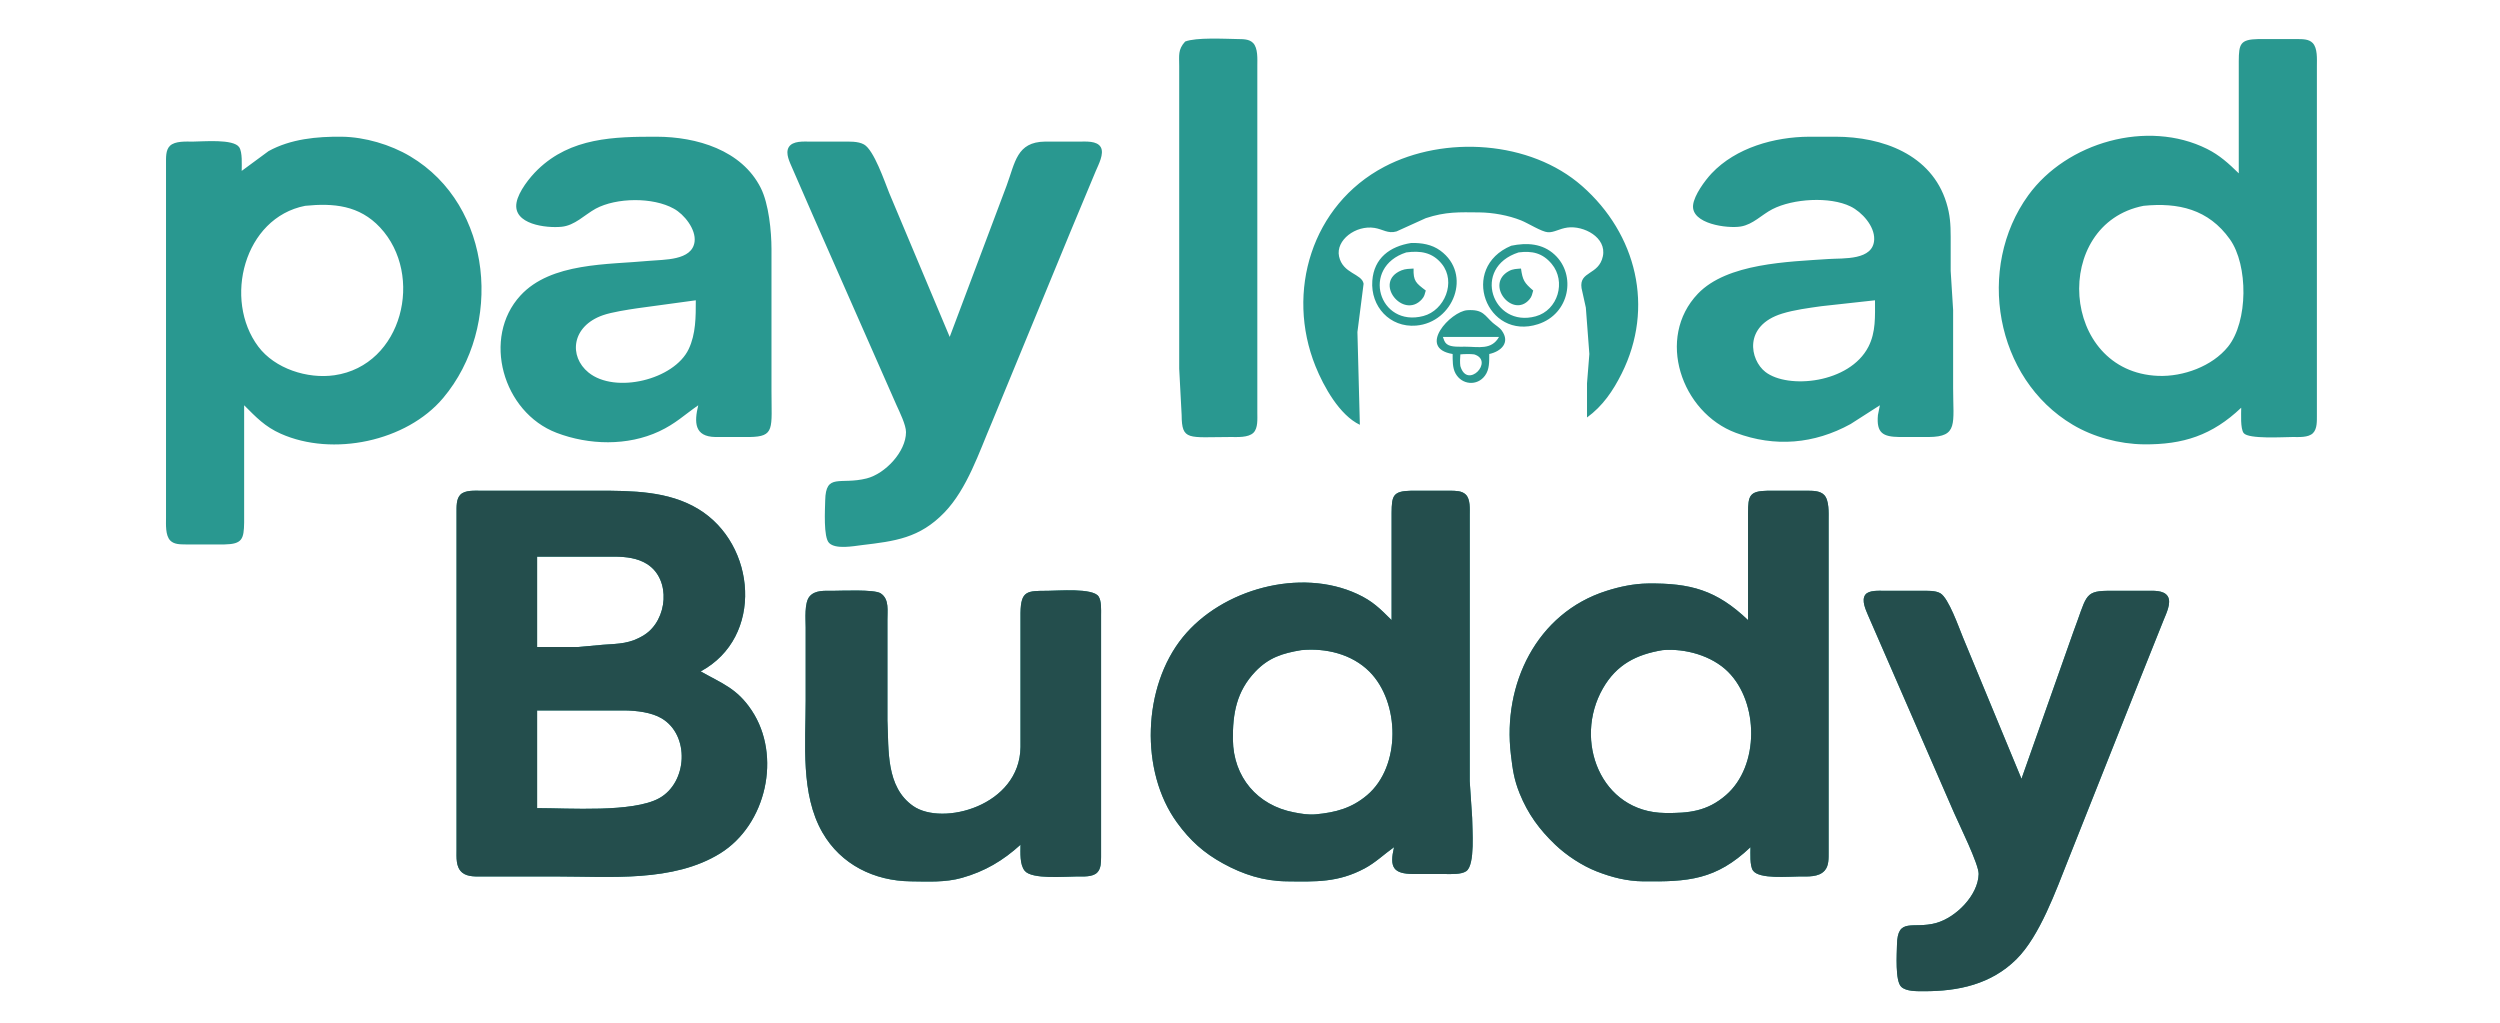 <?xml version="1.0" encoding="UTF-8" standalone="no"?>
<!DOCTYPE svg PUBLIC "-//W3C//DTD SVG 1.1//EN" "http://www.w3.org/Graphics/SVG/1.1/DTD/svg11.dtd">
<svg width="100%" height="100%" viewBox="0 0 1024 419" version="1.1" xmlns="http://www.w3.org/2000/svg" xmlns:xlink="http://www.w3.org/1999/xlink" xml:space="preserve" xmlns:serif="http://www.serif.com/" style="fill-rule:evenodd;clip-rule:evenodd;">
    <g id="Auswahl" transform="matrix(1,0,0,1,0,0)">
        <path d="M485.43,17.02C489.92,15.25 501.67,15.91 507,16C509.13,16.04 511.65,15.95 513.26,17.6C515.32,19.71 515,24.23 515,27L515,169C514.99,171.53 515.34,175.36 513.4,177.26C511.29,179.32 506.77,179 504,179C486.65,179.03 484.07,180.66 484,170L483,151L483,27C483.01,22.73 482.41,20.33 485.43,17.02ZM917,71L917,25C917.05,18.04 917.57,16.14 925,16L941,16C943.13,16.04 945.65,15.95 947.26,17.6C949.32,19.71 949,24.23 949,27L949,170C948.98,172.35 949.19,175.61 947.4,177.4C945.48,179.32 941.54,178.99 939,179C935.33,179.01 921.03,179.94 919.02,177.4C917.6,175.6 918,169.41 918,167C906.13,178.29 894.22,182.18 878,182C868.11,181.88 857.5,179.04 849,173.98C817.13,155.04 809.31,109.65 830.78,80C846.52,58.27 879.61,48.8 904,60.99C909.2,63.59 912.9,66.99 917,71ZM99,70L110,61.9C119.07,56.89 129.85,55.89 140,56C149.4,56.11 159.94,59.22 168,64.02C202.06,84.26 206.07,133.79 181.54,162.99C166.5,180.88 136.23,187.12 115,177.65C108.52,174.76 104.91,170.9 100,166L100,214C99.9,220.84 99.18,222.86 92,223L76,223C73.87,222.96 71.35,223.05 69.74,221.4C67.68,219.29 68,214.77 68,212L68,67C68.02,64.66 67.79,61.51 69.6,59.74C71.71,57.68 76.23,58 79,58C83.17,57.99 95.64,56.8 97.98,60.31C99.34,62.35 99,67.49 99,70ZM286,166C280.19,170.03 276.72,173.53 270,176.68C257.05,182.74 241.23,182.34 228,177.29C205.87,168.86 197.31,138.29 213.18,121.04C225.71,107.43 249.03,108.45 266,106.83C271.9,106.27 283.51,106.81 284.5,99C285.15,93.91 280.21,87.74 276,85.47C267.47,80.7 252.52,80.9 244,85.47C239.35,88.04 235.46,92.36 230,92.89C223.75,93.5 209.99,91.93 211.57,83C212.39,78.41 216.99,72.62 220.29,69.44C233.85,56.35 251.46,55.97 269,56C285.23,56.03 303.81,61.42 311.62,77C314.89,83.51 315.99,94.7 316,102L316,160C316,175.6 317.5,178.85 307,179L293,179C284.39,178.84 284.31,172.99 286,166ZM770,166L758,173.69C743.1,181.87 727.02,183.27 711,177.29C688.65,168.95 678.18,138.38 695.46,120.3C707.44,107.77 732.52,107.22 749,106.09C754.99,105.68 767.42,106.78 767.67,98C767.83,92.55 762.61,86.82 758,84.57C749.46,80.38 734.36,81.38 726,85.67C721.54,87.95 718.08,91.94 713,92.78C707.52,93.68 692.65,91.72 693.49,83.98C693.94,79.91 698.34,73.94 701.09,71.01C711.03,60.48 726.84,56.07 741,56L752,56C770.92,56.03 791.12,63.19 797.23,83C798.76,87.97 798.99,91.88 799,97L799,111L800,127L800,159C800,173.62 802.15,178.92 790,179L778,179C771.28,178.9 768.52,177.42 769.2,170L770,166ZM389,138L412.32,76C415.83,66.51 416.45,58.16 428,58L442,58C444.7,58.01 449.35,57.56 450.89,60.31C452.36,62.96 449.92,67.48 448.85,70L438.42,95L406.28,173C401.04,185.2 396.18,200.21 386.83,209.91C376.65,220.48 366.51,221.66 353,223.28C349.55,223.7 342.3,225.1 339.6,222.4C337.21,220.02 337.94,208.64 338,205C338.22,193.55 344.11,198.71 355,195.96C362.5,194.06 371.09,185.1 371.1,177C371.1,174.06 368.5,168.79 367.23,166L359.3,148L332.86,88L324.58,69C323.56,66.58 321.56,62.87 323.06,60.31C324.69,57.57 329.25,58.01 332,58L345,58C347.78,58 351.42,57.79 353.89,59.17C357.95,61.44 362.32,74.32 364.2,79L389,138ZM557,174C548.67,170.05 542.2,158.37 538.82,150C526.55,119.56 537.31,83.95 567,68.32C591.56,55.39 626.8,57.55 648,76.18C670.38,95.86 677.74,126 664.24,153C660.69,160.1 656.5,166.3 650.04,171L650.04,157L651,145L649.56,126L647.8,118.02C646.73,110.95 654.87,112.8 656.53,105C658.18,97.2 648.61,92.3 642,93.21C638.65,93.68 636.55,95.28 634,95.12C631.44,94.96 626,91.46 623,90.26C617.85,88.2 611.54,87.07 606,87C597.63,86.91 592.15,86.67 584,89.36L572,94.8C568.46,95.81 566.4,93.89 563,93.35C555.29,92.13 547.07,98.39 548.47,105C549.99,112.17 557.84,112.04 558.53,116.22L556,136L557,174ZM125,84.3C99.9,89.21 91.39,122.75 105.79,141.96C112.6,151.05 125.98,155.29 137,153.7C164.92,149.67 173.87,112.64 155.68,93.17C147.18,84.08 136.65,83.14 125,84.3ZM878,84.3C840.18,91.7 843.78,152.38 884,153.96C894.19,154.36 906.12,150.06 912.61,141.99C920.85,131.73 920.92,108.62 913.36,98C904.61,85.69 892.23,82.88 878,84.3ZM578,99.53C582.23,99.43 586.44,100.08 589.96,102.65C603.12,112.26 595.34,132.14 580,133.37C569.3,134.23 561.33,125.54 562.1,115C562.78,105.66 569.36,100.9 578,99.53ZM619,100.65C625.38,99.33 631.8,99.67 636.81,104.34C645.74,112.65 642.97,128.57 630,132.78C608.9,139.62 597.53,109.66 619,100.65ZM576,103.39C557.25,109.44 564.82,134.23 583,129.44C591.72,127.15 596.52,115.48 590.57,108.1C586.67,103.28 581.74,102.63 576,103.39ZM622,103.39C602.67,109.62 611.24,134.42 629,129.57C638.18,127.06 641.57,115.28 635.58,108.1C631.81,103.58 627.54,102.69 622,103.39ZM584,119C583.54,120.46 583.54,121.3 582.41,122.57C574.82,131.08 562.22,115.55 574.04,110.74C575.63,110.09 577.32,110.1 579,110C578.85,115.13 579.96,115.94 584,119ZM628,119C627.55,120.47 627.51,121.41 626.41,122.69C619.61,130.56 608.06,116.5 618.06,111.02C619.72,110.11 621.2,110.15 623,110C623.67,114.78 624.34,115.86 628,119ZM285,123L261,126.27C257.13,126.84 250.55,127.86 247,129.1C234.01,133.62 232.93,145.99 241.05,152.58C251.96,161.43 276.12,155.54 282.08,143C285.04,136.77 285,129.73 285,123ZM768,123L746,125.42C740.84,126.15 734.96,126.91 730,128.44C713.92,133.39 716.77,147.45 723.11,152.35C732.32,159.48 757.6,157.07 765.32,142C768.39,136 768,129.51 768,123ZM595,145C580.22,142.55 594.24,127.52 601,127.06C607.53,126.62 608.14,129.29 611.43,132.21C612.62,133.26 614.2,134.11 615.14,135.41C618.71,140.38 614.8,143.95 610,145C609.97,148.02 610.15,151.28 608.26,153.85C605.06,158.24 598.76,157.67 596.17,152.94C594.88,150.58 595.03,147.62 595,145ZM614,138L591,138C591.49,139.21 591.54,140.1 592.72,141.01C594.35,142.26 597.99,142 600,142C605.65,142.01 610.91,143.48 614,138ZM598.16,145.16C598.02,146.35 597.97,148.69 598.16,149.94C600.99,159.72 612.24,147.79 603.85,145.16C602.59,144.94 599.43,145.01 598.16,145.16ZM287,275C295.82,280.02 301.86,281.91 307.9,291C320.24,309.57 313.9,337.81 295,349.53C275.78,361.46 249.81,359 228,359L198,359C195.23,358.99 191.56,359.29 189.31,357.4C186.62,355.13 187.01,351.18 187,348L187,210C187.02,207.65 186.81,204.39 188.6,202.6C190.52,200.68 194.46,201.01 197,201L245,201C258.82,201 273.74,201.07 286,208.48C309.9,222.93 312.94,261.07 287,275ZM570,254L570,210C570.05,203.04 570.57,201.14 578,201L594,201C596.14,201.04 598.77,200.96 600.4,202.6C602.32,204.52 601.99,208.46 602,211L602,320L603,335C603.01,339.59 604.3,354.26 600.57,356.83C598.52,358.24 594.45,358 592,358L579,358C570.58,357.94 569.08,355.22 571,347C566.9,349.9 563.47,353.28 559,355.68C548.07,361.54 538.89,361.14 527,361C517.58,360.89 509.2,358.19 501,353.69C493.05,349.33 487.51,344.33 482.16,337C466.76,315.9 468.06,281.19 484.47,261C500.48,241.29 532.59,232.43 556,243.32C562.26,246.23 565.2,249.24 570,254ZM716,254L716,210C716.05,203.04 716.57,201.14 724,201L740,201C742.34,201.04 745.42,200.91 747.18,202.74C749.29,204.94 749,210.11 749,213L749,349C748.98,351.53 749.18,354.53 747.4,356.57C744.96,359.38 740.38,358.99 737,359C732.74,359.01 720.51,360.19 718.02,356.57C716.65,354.58 717,349.47 717,347C702.84,360.47 691.39,361.21 673,361C666.35,360.92 660.18,359.35 654,356.93C648.04,354.6 641.61,350.37 637,345.96C630.49,339.74 625.84,333.38 622.45,325C620.1,319.18 619.58,315.1 618.85,309C615.43,280.43 629.26,251.16 658,242.03C663.49,240.28 669.23,239.07 675,239C692.45,238.8 703.1,241.7 716,254ZM220,265L237,265L247,264.09C253.43,263.64 258.14,263.74 263.98,260.01C273.42,253.97 275.04,237.3 264.98,231C261.11,228.58 256.46,228.06 252,228L220,228L220,265ZM418,346C410.82,352.53 403.36,356.93 394,359.57C387.17,361.5 380.03,361.08 373,361C358.14,360.82 344.45,354.17 336.88,341C327.85,325.31 330,304.59 330,287L330,257C330,253.59 329.39,246.94 331.6,244.31C333.87,241.62 337.82,242.01 341,242C344.8,241.99 358.1,241.34 360.7,243.02C364.41,245.42 363.41,250.36 363.49,254L363.49,295.13C364.08,307.09 362.79,322.32 374.04,330.15C385.99,338.46 417.7,330.17 418,306L418,251C418.13,241.87 420.82,242.01 429,242C433.36,241.99 447.6,240.75 449.98,244.31C451.21,246.16 451,249.81 451,252L451,351C450.96,353.14 451.04,355.77 449.4,357.4C447.48,359.32 443.54,358.99 441,359C436.25,359.01 422.7,360.28 419.74,356.69C417.6,354.09 418,349.22 418,346ZM828,319L849.19,259C854.65,244.65 853.56,242.13 863,242L879,242C881.75,242.01 886.31,241.57 887.94,244.31C889.5,246.95 887.23,251.42 886.2,254L876.2,279L847.2,352C842.12,364.71 835.53,383.36 825.91,392.91C815.56,403.18 802.07,406.06 788,406C785.3,405.99 780.81,406.17 778.74,404.18C776.19,401.72 776.94,390.71 777,387C777.22,375.48 783.49,380.68 793,378.07C801.13,375.85 810.25,366.73 810.46,358C810.56,354.04 802.47,337.72 800.42,333L773.42,271L765.15,252C764.22,249.75 762.34,245.88 764.04,243.6C765.5,241.63 769.78,242 772,242L787,242C789.37,242 792.72,241.8 794.79,243.02C798.14,245 802.32,256.95 803.99,261L828,319ZM533,266.29C525.41,267.55 519.7,269.3 514.18,275.09C506.44,283.22 504.88,292.32 505,303C505.18,318.26 514.98,329.87 530,332.74C533.08,333.33 535.85,333.83 539,333.54C547.09,332.78 553.64,331.05 559.99,325.67C573.87,313.91 573.45,287.64 560.91,275.09C553.65,267.84 542.99,265.35 533,266.29ZM681,266.29C670.28,268.07 662.15,272.17 656.53,282C644.39,303.24 655.57,332.69 682,333C691.7,333.11 699.22,332.38 706.96,325.67C720.7,313.77 720.45,287.77 707.82,275.18C701.16,268.54 690.22,265.5 681,266.29ZM220,331C232.97,331 259.2,332.9 269.99,326.96C281.58,320.57 282.65,301.12 271,294.23C266.86,291.78 260.75,291.06 256,291L220,291L220,331Z" style="fill:rgb(41,152,144);fill-rule:nonzero;stroke:black;stroke-opacity:0;stroke-width:1px;"/>
    </g>
    <g id="Auswahl1" serif:id="Auswahl" transform="matrix(1,0,0,1,0,0)">
        <g id="Ebene1">
            <path id="Auswahl2" serif:id="Auswahl" d="M287,275C295.82,280.02 301.86,281.91 307.9,291C320.24,309.57 313.9,337.81 295,349.53C275.78,361.46 249.81,359 228,359L198,359C195.23,358.99 191.56,359.29 189.31,357.4C186.62,355.13 187.01,351.18 187,348L187,210C187.02,207.65 186.81,204.39 188.6,202.6C190.52,200.68 194.46,201.01 197,201L245,201C258.82,201 273.74,201.07 286,208.48C309.9,222.93 312.94,261.07 287,275ZM570,254L570,210C570.05,203.04 570.57,201.14 578,201L594,201C596.14,201.04 598.77,200.96 600.4,202.6C602.32,204.52 601.99,208.46 602,211L602,320L603,335C603.01,339.59 604.3,354.26 600.57,356.83C598.52,358.24 594.45,358 592,358L579,358C570.58,357.94 569.08,355.22 571,347C566.9,349.9 563.47,353.28 559,355.68C548.07,361.54 538.89,361.14 527,361C517.58,360.89 509.2,358.19 501,353.69C493.05,349.33 487.51,344.33 482.16,337C466.76,315.9 468.06,281.19 484.47,261C500.48,241.29 532.59,232.43 556,243.32C562.26,246.23 565.2,249.24 570,254ZM716,254L716,210C716.05,203.04 716.57,201.14 724,201L740,201C742.34,201.04 745.42,200.91 747.18,202.74C749.29,204.94 749,210.11 749,213L749,349C748.98,351.53 749.18,354.53 747.4,356.57C744.96,359.38 740.38,358.99 737,359C732.74,359.01 720.51,360.19 718.02,356.57C716.65,354.58 717,349.47 717,347C702.84,360.47 691.39,361.21 673,361C666.35,360.92 660.18,359.35 654,356.93C648.04,354.6 641.61,350.37 637,345.96C630.49,339.74 625.84,333.38 622.45,325C620.1,319.18 619.58,315.1 618.85,309C615.43,280.43 629.26,251.16 658,242.03C663.49,240.28 669.23,239.07 675,239C692.45,238.8 703.1,241.7 716,254ZM220,265L237,265L247,264.09C253.43,263.64 258.14,263.74 263.98,260.01C273.42,253.97 275.04,237.3 264.98,231C261.11,228.58 256.46,228.06 252,228L220,228L220,265ZM418,346C410.82,352.53 403.36,356.93 394,359.57C387.17,361.5 380.03,361.08 373,361C358.14,360.82 344.45,354.17 336.88,341C327.85,325.31 330,304.59 330,287L330,257C330,253.59 329.39,246.94 331.6,244.31C333.87,241.62 337.82,242.01 341,242C344.8,241.99 358.1,241.34 360.7,243.02C364.41,245.42 363.41,250.36 363.49,254L363.49,295.13C364.08,307.09 362.79,322.32 374.04,330.15C385.99,338.46 417.7,330.17 418,306L418,251C418.13,241.87 420.82,242.01 429,242C433.36,241.99 447.6,240.75 449.98,244.31C451.21,246.16 451,249.81 451,252L451,351C450.96,353.14 451.04,355.77 449.4,357.4C447.48,359.32 443.54,358.99 441,359C436.25,359.01 422.7,360.28 419.74,356.69C417.6,354.09 418,349.22 418,346ZM828,319L849.19,259C854.65,244.65 853.56,242.13 863,242L879,242C881.75,242.01 886.31,241.57 887.94,244.31C889.5,246.95 887.23,251.42 886.2,254L876.2,279L847.2,352C842.12,364.71 835.53,383.36 825.91,392.91C815.56,403.18 802.07,406.06 788,406C785.3,405.99 780.81,406.17 778.74,404.18C776.19,401.72 776.94,390.71 777,387C777.22,375.48 783.49,380.68 793,378.07C801.13,375.85 810.25,366.73 810.46,358C810.56,354.04 802.47,337.72 800.42,333L773.42,271L765.15,252C764.22,249.75 762.34,245.88 764.04,243.6C765.5,241.63 769.78,242 772,242L787,242C789.37,242 792.72,241.8 794.79,243.02C798.14,245 802.32,256.95 803.99,261L828,319ZM533,266.29C525.41,267.55 519.7,269.3 514.18,275.09C506.44,283.22 504.88,292.32 505,303C505.18,318.26 514.98,329.87 530,332.74C533.08,333.33 535.85,333.83 539,333.54C547.09,332.78 553.64,331.05 559.99,325.67C573.87,313.91 573.45,287.64 560.91,275.09C553.65,267.84 542.99,265.35 533,266.29ZM681,266.29C670.28,268.07 662.15,272.17 656.53,282C644.39,303.24 655.57,332.69 682,333C691.7,333.11 699.22,332.38 706.96,325.67C720.7,313.77 720.45,287.77 707.82,275.18C701.16,268.54 690.22,265.5 681,266.29ZM220,331C232.97,331 259.2,332.9 269.99,326.96C281.58,320.57 282.65,301.12 271,294.23C266.86,291.78 260.75,291.06 256,291L220,291L220,331Z" style="fill:rgb(36,78,77);fill-rule:nonzero;stroke:black;stroke-opacity:0;stroke-width:1px;"/>
        </g>
    </g>
</svg>
